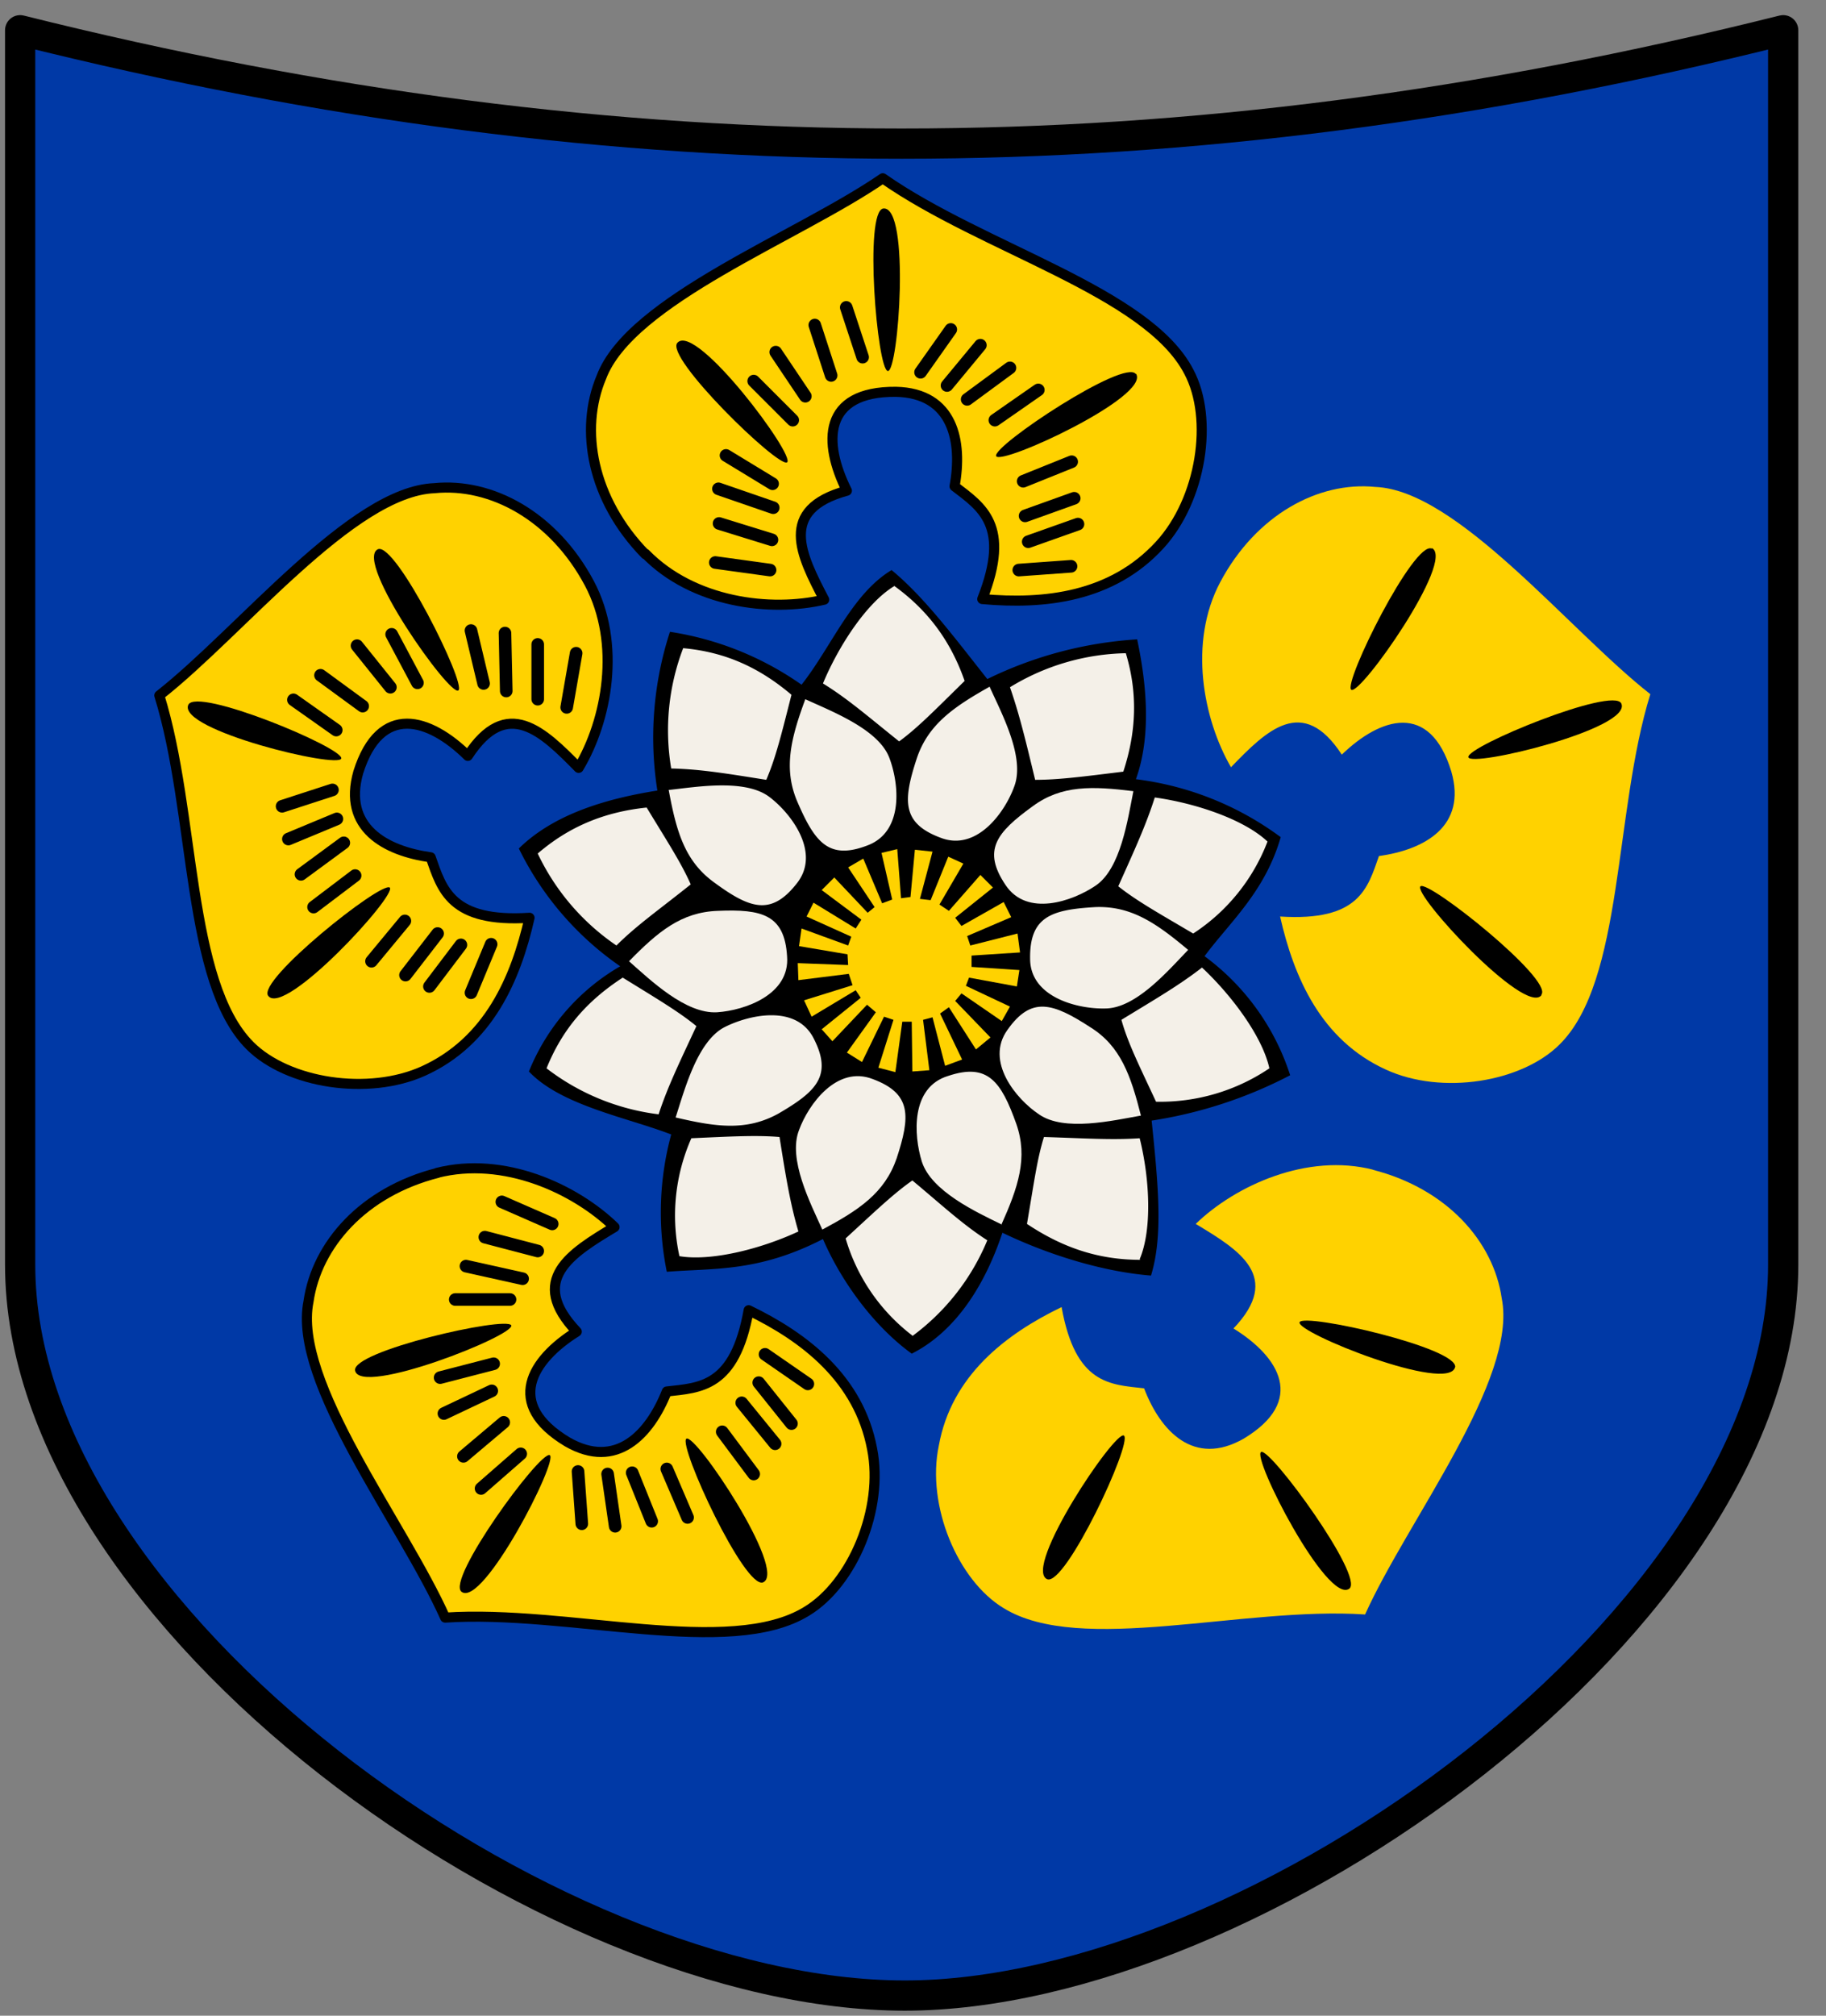 <svg version="1.1" xmlns="http://www.w3.org/2000/svg" viewBox="0 0 29 32"><rect x="0" y="0" width="29" height="32" fill="#808080" stroke="none"/><path fill="#0039a6" stroke="#000" stroke-width=".48" stroke-miterlimit="4" stroke-linecap="butt" stroke-linejoin="round" d="M.32.48c9.6 2.4 18.4 2.4 28 0v19.6c0 5.6-8.4 11.6-13.95 11.6-5.65 0-14.05-6-14.05-11.6z"/><path fill="#000" d="M8.24 13.47a4.88 4.88 0 0 0 1.61 1.87 3.4 3.4 0 0 0-1.45 1.67c.51.54 1.56.73 2.26 1a4.72 4.72 0 0 0-.07 2.18c.74-.06 1.45.01 2.48-.52.28.65.79 1.37 1.41 1.82.73-.37 1.18-1.14 1.44-1.92.75.36 1.61.62 2.36.68.19-.62.12-1.4.01-2.46a7.07 7.07 0 0 0 2.2-.72 3.78 3.78 0 0 0-1.36-1.89c.4-.54.96-1.02 1.21-1.89a4.87 4.87 0 0 0-2.3-.92c.22-.61.2-1.37.02-2.22a6.3 6.3 0 0 0-2.38.63c-.53-.67-1-1.3-1.52-1.73-.63.38-.95 1.21-1.43 1.82a4.93 4.93 0 0 0-2.09-.84 5.42 5.42 0 0 0-.2 2.52c-.75.12-1.62.35-2.2.92z"/><path fill="#f4f0e8" d="M8.68 16.96c.25-.62.64-1.07 1.21-1.44.55.34.89.54 1.17.77-.27.58-.46.97-.6 1.4a3.65 3.65 0 0 1-1.78-.73zm10.19-1.88c-.5-.42-.9-.7-1.47-.68-.7.04-1.05.15-1.04.82 0 .61.75.8 1.19.79.49 0 1-.6 1.32-.93z"/><path fill="#ffd200" d="M14 13.54l.25-.06.06.78.15-.02.07-.75.28.03-.2.75.17.02.28-.69.24.11-.38.65.15.1.5-.57.2.2-.6.48.1.13.67-.38.12.24-.7.3.05.15.75-.19.04.3-.77.05v.18l.76.05-.04.26-.76-.14-.05.13.7.33-.13.23-.64-.44-.1.12.56.58-.23.19-.43-.67-.14.1.35.73-.27.1-.2-.77-.15.04.1.8-.27.02-.01-.79h-.15l-.11.8-.27-.07.24-.76-.15-.05-.35.72-.24-.15.46-.64-.14-.12-.55.58-.17-.19.62-.5-.08-.12-.7.42-.12-.26.77-.24-.06-.18-.8.1-.01-.27.8.03-.01-.17-.77-.13.04-.28.74.27.05-.14-.71-.32.11-.22.67.41.09-.14-.63-.47.2-.2.53.56.11-.09-.42-.63.24-.14.3.71.16-.06z"/><path fill="#f4f0e8" d="M9.99 15.26c.46-.47.83-.78 1.41-.8.7-.03 1.06.06 1.1.72.05.61-.67.86-1.11.89-.5.03-1.06-.51-1.4-.81zm8.01-2.7c-.65-.08-1.14-.1-1.6.24-.58.42-.8.7-.43 1.25.34.51 1.06.26 1.43.01.4-.27.51-1.05.6-1.5zm.12 5.15c-.16-.63-.32-1.1-.8-1.4-.6-.39-.94-.5-1.32.04-.36.5.14 1.1.5 1.34.4.28 1.17.1 1.62.02zm-2.22 1.74c.27-.6.43-1.07.24-1.61-.24-.67-.45-.97-1.08-.76-.6.18-.55.94-.42 1.36.15.47.86.8 1.27 1zm-2.84.07c.58-.31.99-.58 1.18-1.13.22-.67.24-1.03-.38-1.26-.57-.22-1.02.4-1.17.81-.18.46.18 1.16.37 1.58z"/><path fill="#f4f0e8" d="M10.73 17.74c.64.15 1.12.22 1.63-.06.6-.35.87-.6.56-1.2-.28-.54-1.03-.37-1.42-.17-.43.23-.63 1-.77 1.43zm4.99-6.84c-.57.32-.98.6-1.16 1.14-.22.67-.24 1.03.38 1.26.57.22 1.02-.4 1.17-.82.17-.46-.2-1.15-.39-1.57zm-2.93.2c-.23.62-.35 1.1-.13 1.62.28.65.5.94 1.12.7.58-.22.5-.99.34-1.4-.18-.45-.92-.73-1.33-.92zm-2.17 1.44c.12.65.25 1.12.71 1.46.57.42.91.55 1.32.03.39-.48-.07-1.1-.42-1.37-.38-.3-1.15-.17-1.6-.12zm-2.08 1.01c.5-.43 1.06-.66 1.73-.73.34.56.55.88.7 1.22-.5.4-.86.65-1.18.97a3.66 3.66 0 0 1-1.25-1.46zm2.31-3.26c.66.06 1.2.3 1.72.74-.16.63-.25 1-.4 1.35-.63-.1-1.05-.17-1.51-.18a3.65 3.65 0 0 1 .19-1.91zm3.35-.99c.54.39.9.88 1.12 1.51-.47.46-.74.74-1.04.96-.5-.4-.82-.68-1.21-.92.25-.6.7-1.29 1.14-1.55zm3.68 1.07c.19.63.17 1.24-.04 1.88-.65.08-1.03.13-1.4.13-.15-.62-.25-1.04-.4-1.47a3.65 3.65 0 0 1 1.84-.54zm2.25 2.99a3.04 3.04 0 0 1-1.18 1.46c-.56-.33-.9-.52-1.19-.75.26-.58.44-.97.58-1.41.65.09 1.42.35 1.79.7zm.03 3.6a3.1 3.1 0 0 1-1.8.53c-.28-.6-.45-.94-.55-1.3.54-.33.92-.55 1.28-.83.48.45.96 1.1 1.07 1.6zM18.11 20c-.66 0-1.23-.19-1.8-.57.11-.64.16-1.03.27-1.38.64.02 1.07.05 1.52.02.16.64.2 1.45 0 1.92zm-7.32-.06a3.03 3.03 0 0 1 .19-1.87c.65-.03 1.04-.05 1.4-.02.1.63.17 1.06.3 1.5-.6.28-1.4.48-1.9.39zm3.71 1.27a3 3 0 0 1-1.07-1.55c.48-.44.76-.71 1.06-.92.48.4.8.7 1.19.95a3.6 3.6 0 0 1-1.19 1.52z"/><path fill="#ffd200" d="M19.38 9.24c.57-1.07 1.56-1.6 2.46-1.51 1.31.05 3.08 2.28 4.37 3.29-.58 1.87-.42 4.55-1.44 5.56-.6.6-1.87.81-2.76.4-1.03-.47-1.46-1.46-1.68-2.43 1.26.08 1.39-.45 1.57-.96.72-.1 1.4-.47 1.15-1.34-.34-1.12-1.13-.86-1.74-.27-.62-.95-1.19-.39-1.76.2-.44-.76-.68-1.98-.17-2.94z"/><path fill="#000" d="M22.74 8.7c.38.19-1.14 2.35-1.28 2.25-.13-.11 1-2.38 1.28-2.24zm3.01 2.47c.17.4-2.4 1.02-2.43.85-.03-.17 2.31-1.13 2.43-.85zm-1.27 4.63c-.26.33-2.05-1.61-1.92-1.73.13-.1 2.11 1.48 1.92 1.72z"/><path fill="#ffd200" d="M21.8 18.57c1.18.3 1.92 1.14 2.05 2.04.26 1.29-1.5 3.53-2.17 5.02-1.95-.13-4.52.65-5.74-.1-.73-.44-1.23-1.63-1.03-2.58.2-1.11 1.06-1.77 1.95-2.2.22 1.23.77 1.23 1.31 1.29.26.68.79 1.25 1.58.8 1-.6.57-1.3-.16-1.75.78-.82.1-1.24-.6-1.66.63-.61 1.77-1.13 2.82-.86z"/><path fill="#000" d="M23.11 21.7c-.09.43-2.54-.55-2.47-.71.07-.15 2.54.41 2.47.72zm-1.68 3.52c-.35.26-1.56-2.1-1.4-2.17.15-.06 1.64 1.98 1.4 2.17zm-4.8-.15c-.39-.18 1.08-2.37 1.22-2.28.14.11-.93 2.4-1.22 2.28z"/><path fill="#ffd200" stroke="#000" stroke-width=".16" stroke-miterlimit="4" stroke-linecap="round" stroke-linejoin="round" d="M6.95 18.62c-1.18.3-1.92 1.14-2.05 2.04-.26 1.28 1.5 3.52 2.17 5.02 1.95-.13 4.52.65 5.74-.1.73-.44 1.23-1.63 1.04-2.58-.21-1.11-1.07-1.77-1.96-2.2-.22 1.23-.77 1.23-1.3 1.29-.27.68-.8 1.25-1.58.8-1-.6-.57-1.3.15-1.75-.78-.82-.1-1.24.6-1.66-.63-.61-1.76-1.13-2.82-.86z"/><path fill="#000" d="M5.64 21.76c.09.41 2.54-.56 2.48-.72-.08-.15-2.55.41-2.48.72zm1.69 3.51c.34.26 1.55-2.1 1.4-2.17-.16-.06-1.65 1.98-1.4 2.17zm4.79-.15c.39-.18-1.08-2.38-1.22-2.28-.13.11.93 2.4 1.22 2.28z"/><path fill="none" stroke="#000" stroke-width=".2" stroke-miterlimit="4" stroke-linecap="round" stroke-linejoin="round" d="M9.18 23.36l.06.83m.41-.79l.12.83m.27-.85l.31.77m.24-.83l.33.77m.55-1.36l.5.67m-.19-1.13l.53.65m-.26-.97l.52.65m-.42-1.1l.68.47m-4.56 1.11l-.63.55M8 22.58l-.64.54m.45-1.04l-.76.36m.79-.79l-.85.22m1.11-1.24h-.87m1.07-.33l-.9-.2m1.14-.24l-.84-.22m1.07-.21l-.8-.35"/><path fill="#ffd200" stroke="#000" stroke-width=".16" stroke-miterlimit="4" stroke-linecap="round" stroke-linejoin="round" d="M9.36 9.26C8.79 8.19 7.8 7.66 6.9 7.75c-1.31.05-3.08 2.28-4.37 3.29.58 1.87.43 4.55 1.44 5.56.6.6 1.88.8 2.76.4 1.03-.47 1.46-1.46 1.68-2.43-1.25.08-1.39-.45-1.57-.96-.72-.1-1.4-.47-1.15-1.35.35-1.11 1.13-.86 1.74-.26.62-.95 1.19-.39 1.76.19.45-.75.68-1.97.17-2.93z"/><path fill="#000" d="M6 8.72c-.38.19 1.15 2.35 1.28 2.24.13-.1-1-2.37-1.28-2.24zm-3.01 2.47c-.17.4 2.4 1.02 2.43.85.03-.17-2.3-1.14-2.43-.85zm1.27 4.62c.26.34 2.05-1.6 1.93-1.72-.14-.1-2.12 1.48-1.93 1.72z"/><path fill="none" stroke="#000" stroke-width=".2" stroke-miterlimit="4" stroke-linecap="round" stroke-linejoin="round" d="M5.28 12.54l-.8.26m.87.2l-.77.32m.88.06l-.68.5m.86.02l-.66.5m1.45.22l-.53.64m1.05-.44l-.51.66m.88-.48l-.5.66m.98-.67l-.32.77m-2.14-4.17l-.68-.48m1.1.1l-.67-.49m1.11.19l-.53-.66m.96.59l-.41-.77m1.46.78l-.2-.84m.56.96l-.02-.92m.52 1.05v-.87m.46 1l.15-.86"/><path fill="#ffd200" stroke="#000" stroke-width=".16" stroke-miterlimit="4" stroke-linecap="round" stroke-linejoin="round" d="M10.25 8.8c-.85-.87-1.05-1.98-.7-2.81.46-1.23 3.12-2.23 4.47-3.16 1.6 1.12 4.2 1.8 4.86 3.07.4.75.2 2.03-.46 2.75-.76.83-1.83.95-2.82.86.46-1.17-.01-1.46-.44-1.79.13-.71-.02-1.48-.93-1.5-1.17-.01-1.16.81-.78 1.57-1.1.3-.73 1.02-.36 1.73-.85.2-2.08.05-2.84-.73z"/><path fill="#000" d="M10.76 5.44c.3-.32 1.88 1.8 1.74 1.9-.14.09-1.96-1.68-1.74-1.9zm3.27-2.13c.43-.04.24 2.6.07 2.58-.17-.02-.38-2.55-.07-2.58zm4.01 2.62c.25.36-2.15 1.47-2.22 1.31-.06-.16 2.05-1.56 2.22-1.3z"/><path fill="none" stroke="#000" stroke-width=".2" stroke-miterlimit="4" stroke-linecap="round" stroke-linejoin="round" d="M14.62 5.91l.48-.68m-.06.89l.53-.64m-.21.86l.68-.5m-.24.83l.69-.48m-.24 1.45l.77-.31m-.74.86l.78-.28m-.73.69l.79-.28m-.94.73l.83-.06M13.7 5.67l-.26-.79m-.24 1.08l-.26-.8m-.15 1.13l-.47-.7m.27 1.08l-.62-.62m.3 1.63l-.74-.45m.75.83l-.87-.3m.85.81l-.84-.26m.81.74l-.87-.12"/></svg>